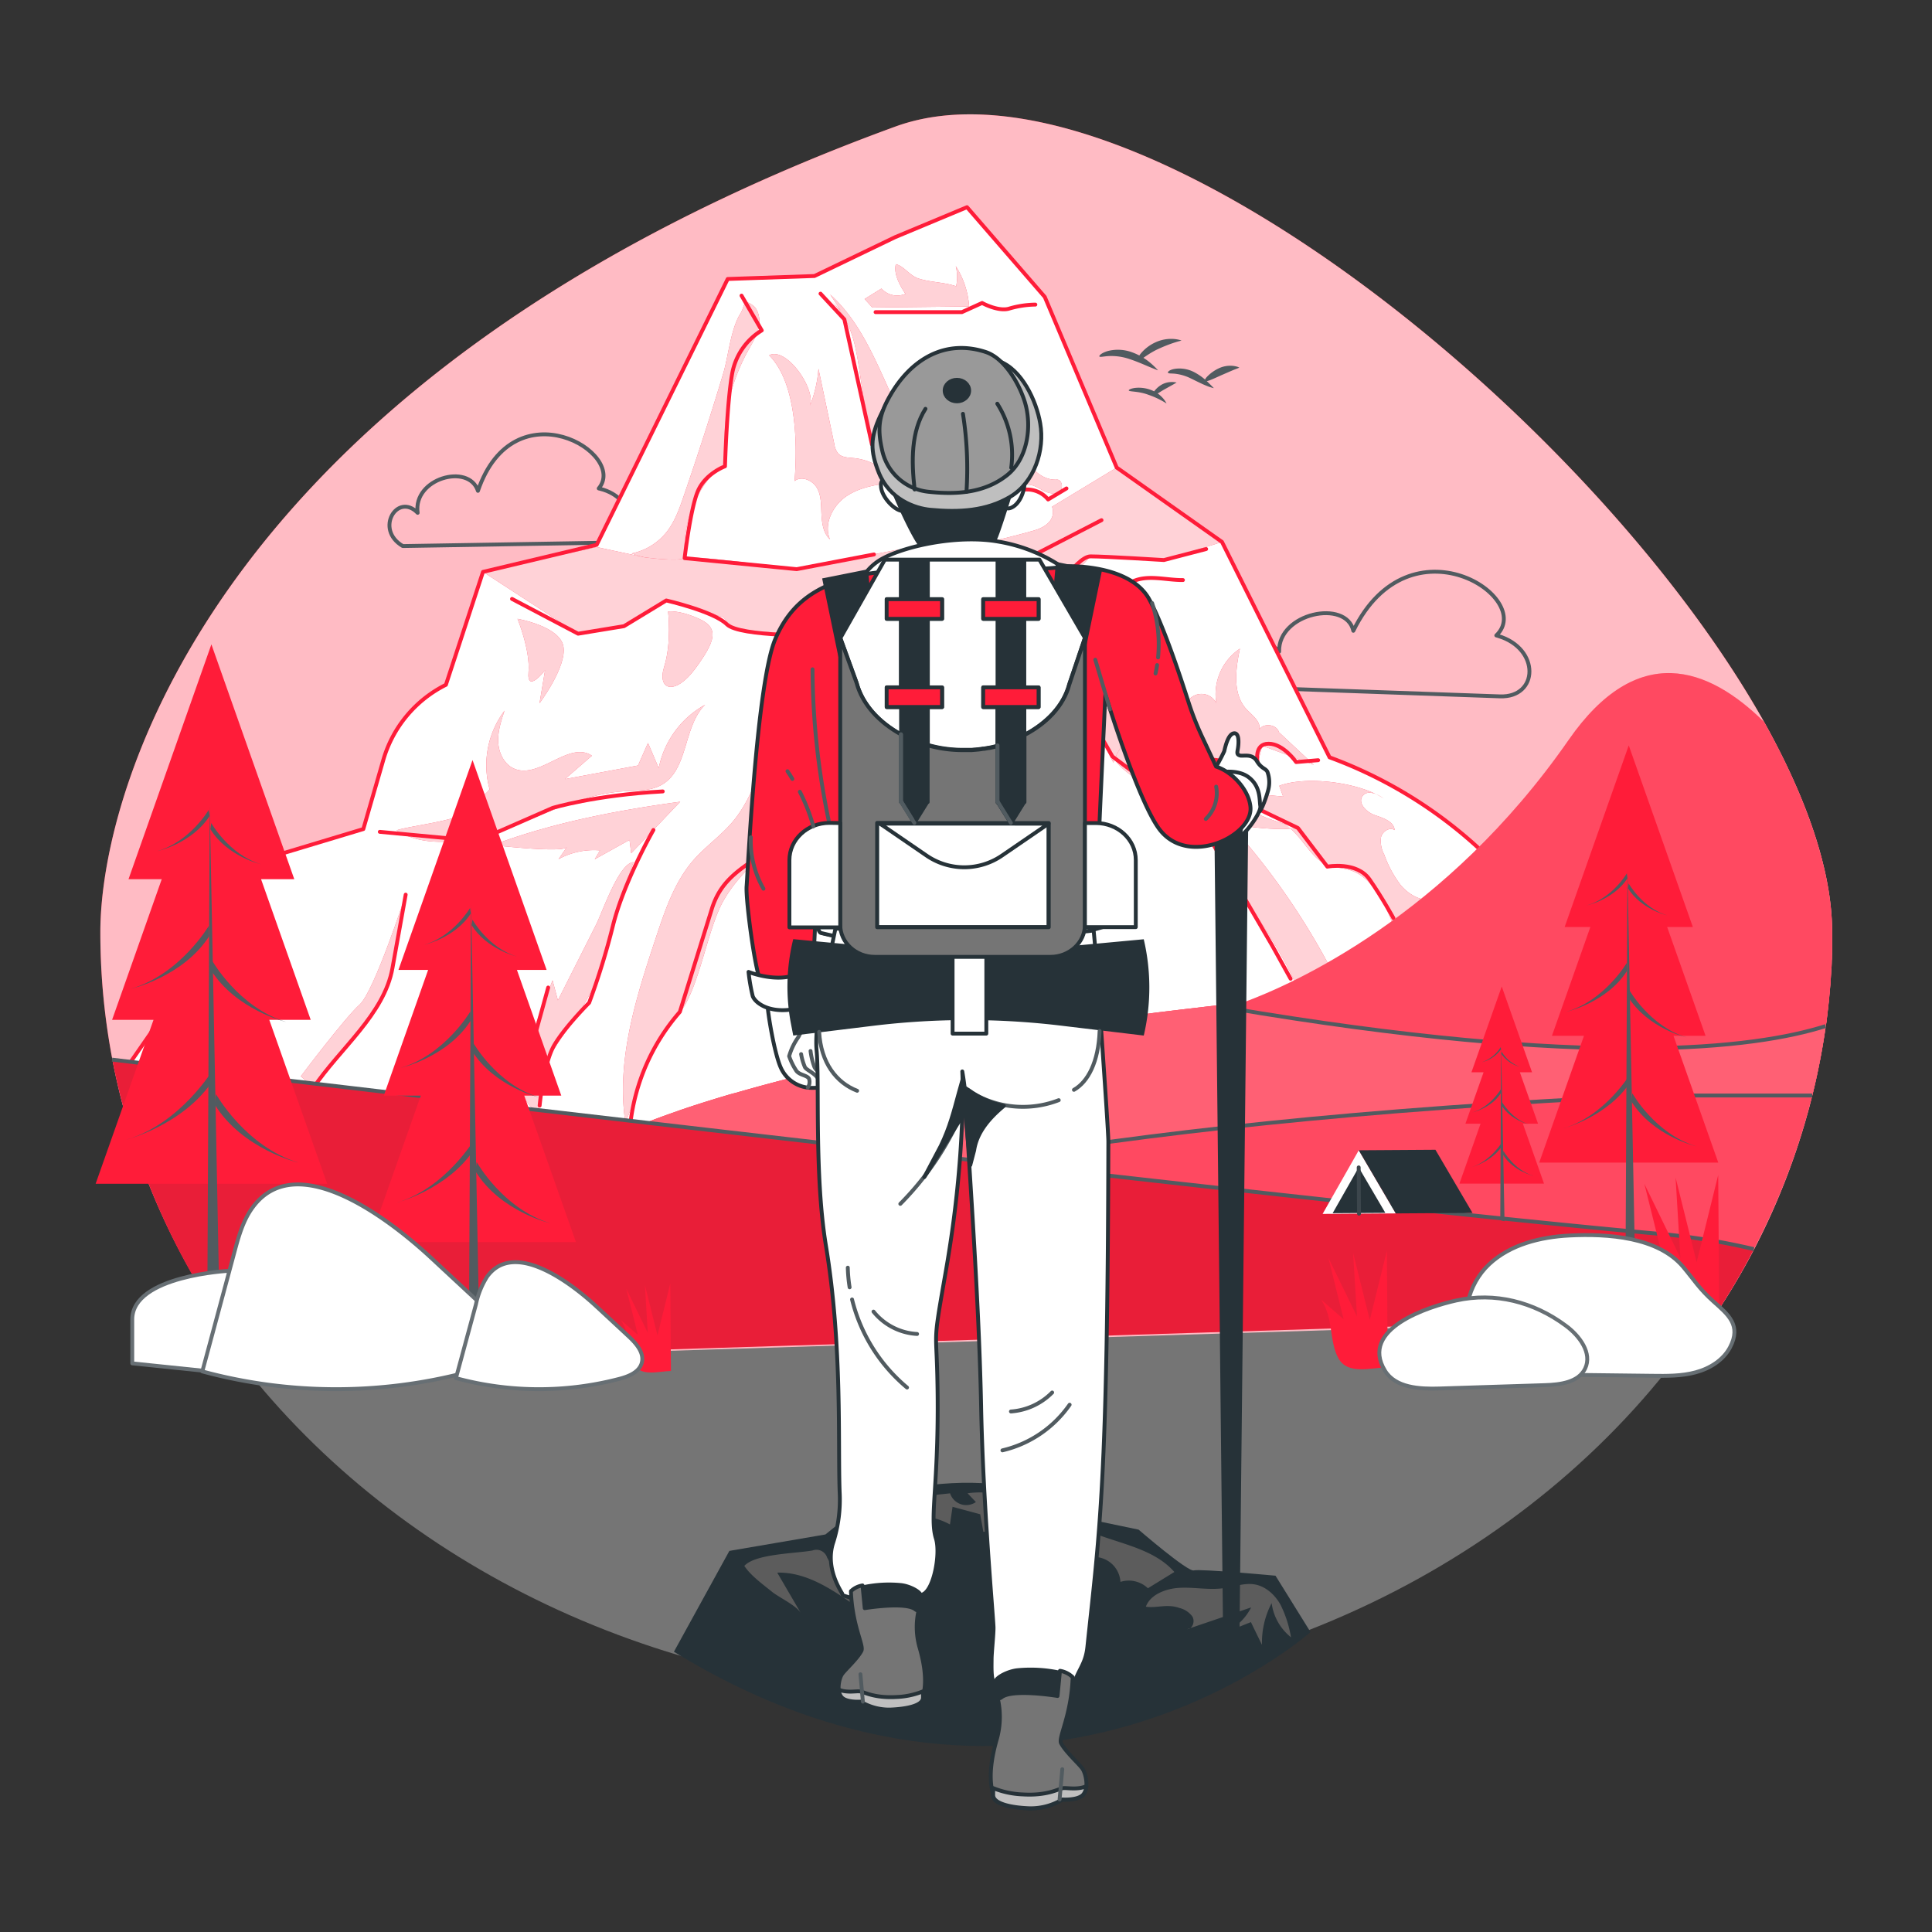 <svg xmlns="http://www.w3.org/2000/svg" xmlns:xlink="http://www.w3.org/1999/xlink" viewBox="0 0 500 500"><rect x="0" y="0" width="500" height="500" fill="#333333" stroke="none"/><defs><clipPath id="freepik--clip-path--inject-2"><path d="M31.28,278.49,70.8,221.56l23.23-7,5.17-17.88a31.56,31.56,0,0,1,16.2-19.45h0L125,148l29.42-7,33.91-68.8,22.45-.77,20.9-10.06,18.58-7.75,20.13,23.23L289,121l27.25,19.25L344.09,196h0a116.2,116.2,0,0,1,58.07,46.81L428,283.51,169.9,297.43Z" style="fill:#fff;stroke:#FF1C39;stroke-linecap:round;stroke-linejoin:round"></path></clipPath></defs><g id="freepik--background-simple--inject-2"><path d="M474.16,241.29c0,1,0,1.93,0,2.88,0,.41,0,.83,0,1.24,0,.67,0,1.35-.05,2,0,.4,0,.81-.05,1.21,0,1-.08,2-.15,3s-.13,2.11-.21,3.15c-.05.63-.1,1.26-.17,1.89s-.1,1.28-.17,1.91c-.1,1-.21,2.07-.34,3.09-.07.71-.16,1.44-.26,2.16,0,.38-.09.75-.15,1.13a4,4,0,0,1-.09.59,180.07,180.07,0,0,1-28.91,75.19c-127.82,104-254,110.56-378.48,11.85-24.71-31.67-39.16-70-39.16-111.3,0-38.53,31.58-145,205.77-208.53,60-21.85,179.79,73.94,224.82,154.11C467.6,206.63,474.16,225.43,474.16,241.29Z" style="fill:#FF1C39"></path><g style="opacity:0.7"><path d="M474.16,241.29c0,1,0,1.93,0,2.88,0,.41,0,.83,0,1.24,0,.67,0,1.35-.05,2,0,.4,0,.81-.05,1.21,0,1-.08,2-.15,3s-.13,2.11-.21,3.15c-.05.63-.1,1.26-.17,1.89s-.1,1.28-.17,1.91c-.1,1-.21,2.07-.34,3.09-.07.71-.16,1.44-.26,2.16,0,.38-.09.75-.15,1.13a4,4,0,0,1-.09.59,180.07,180.07,0,0,1-28.91,75.19c-127.82,104-254,110.56-378.48,11.85-24.71-31.67-39.16-70-39.16-111.3,0-38.53,31.58-145,205.77-208.53,60-21.85,179.79,73.94,224.82,154.11C467.6,206.63,474.16,225.43,474.16,241.29Z" style="fill:#fff"></path></g></g><g id="freepik--Clouds--inject-2"><path d="M325.34,178l62.85,2.22c10,.36,10.52-12.39-.53-15.65l-.42-.12c10.23-9.67-22.35-31.06-37-1.2-1.82-8.24-19.48-4.63-19.2,5.39C325.54,162.29,317.19,172.68,325.34,178Z" style="fill:none;stroke:#515b60;stroke-linecap:round;stroke-linejoin:round"></path><path d="M104.24,141.32l53.08-.89c8.46-.14,7.61-11.54-2-13.93l-.37-.09c7.63-9.09-21.91-26.67-31.26.62-2.35-7.27-16.85-3.24-15.6,5.69C102.84,127.34,96.86,137,104.24,141.32Z" style="fill:none;stroke:#515b60;stroke-linecap:round;stroke-linejoin:round"></path><path d="M314.15,100.46a12.53,12.53,0,0,1-1.88-.61c-1.13-.44-2.59-1.19-4.1-1.92a12.25,12.25,0,0,0-4-1.2c-1.07-.12-1.8,0-1.9-.28s.53-.8,1.83-1a8.25,8.25,0,0,1,4.89.83,14.77,14.77,0,0,1,3.8,2.82C313.63,99.9,314.15,100.46,314.15,100.46Z" style="fill:#515b60"></path><path d="M320.75,95.15l-1.36.53c-.81.33-1.83.79-3,1.29-2.27,1-4.21,2-4.53,1.59-.15-.21.15-.72.81-1.35a10.23,10.23,0,0,1,3-2,6.94,6.94,0,0,1,3.6-.5,6,6,0,0,1,1.09.25Z" style="fill:#515b60"></path><path d="M301.9,104.42l-.37-.23c-.23-.15-.58-.34-1-.57a21.76,21.76,0,0,0-3.33-1.45c-2.64-1-5-.74-5.08-1.14,0-.18.54-.48,1.56-.63a8.91,8.91,0,0,1,4,.45,7.88,7.88,0,0,1,3.31,2.22,6.91,6.91,0,0,1,.72,1C301.83,104.28,301.9,104.42,301.9,104.42Z" style="fill:#515b60"></path><path d="M304.5,99s-.38.23-.95.55l-2.11,1.18c-1.6.88-2.83,1.9-3.13,1.63-.14-.13,0-.56.41-1.11a6.43,6.43,0,0,1,2-1.75,5.35,5.35,0,0,1,2.62-.63A4.72,4.72,0,0,1,304.5,99Z" style="fill:#515b60"></path><path d="M299.71,95.84s-.89-.31-2.26-.89-3.22-1.4-5.23-2.06a14.61,14.61,0,0,0-5.31-.74c-1.38.08-2.26.35-2.39.1s.61-.94,2.16-1.4a10.58,10.58,0,0,1,6.12.26,15.58,15.58,0,0,1,5.14,3A22.06,22.06,0,0,1,299.71,95.84Z" style="fill:#515b60"></path><path d="M305.79,88.12l-.51.15c-.33.08-.79.22-1.34.39a38.89,38.89,0,0,0-4.07,1.6c-3.07,1.38-5.05,3.42-5.48,3.09-.19-.15.06-.9.85-1.87a10.8,10.8,0,0,1,3.85-2.91,9.68,9.68,0,0,1,4.75-.84,9.23,9.23,0,0,1,1.44.24Z" style="fill:#515b60"></path></g><g id="freepik--Mountain--inject-2"><path d="M31.28,278.49,70.8,221.56l23.23-7,5.17-17.88a31.56,31.56,0,0,1,16.2-19.45h0L125,148l29.42-7,33.91-68.8,22.45-.77,20.9-10.06,18.58-7.75,20.13,23.23L289,121l27.25,19.25L344.09,196h0a116.2,116.2,0,0,1,58.07,46.81L428,283.51,169.9,297.43Z" style="fill:#fff"></path><g style="clip-path:url(#freepik--clip-path--inject-2)"><path d="M176.88,128.56c-1.09,3.19-2.25,6.42-4.32,9.07a15.57,15.57,0,0,1-9.07,5.6,28.45,28.45,0,0,0,13.8,1.66,29.14,29.14,0,0,1,10.47-25.35,48.75,48.75,0,0,1,5.75-28.63c1.24-2.26,2.71-4.52,3-7.08.15-1.48-.27-3.72-1.54-4.69-2.78-2.13-2.08,0-3.35,2-2.52,4-3.1,11-4.46,15.56Q182.34,112.72,176.88,128.56Z" style="fill:#FF1C39"></path><path d="M176.88,128.56c-1.09,3.19-2.25,6.42-4.32,9.07a15.57,15.57,0,0,1-9.07,5.6,28.45,28.45,0,0,0,13.8,1.66,29.14,29.14,0,0,1,10.47-25.35,48.75,48.75,0,0,1,5.75-28.63c1.24-2.26,2.71-4.52,3-7.08.15-1.48-.27-3.72-1.54-4.69-2.78-2.13-2.08,0-3.35,2-2.52,4-3.1,11-4.46,15.56Q182.34,112.72,176.88,128.56Z" style="fill:#fff;opacity:0.8"></path><path d="M119.58,210.45a3.09,3.09,0,0,0-.69-3.26,7.92,7.92,0,0,0,7.82-2.92,23.44,23.44,0,0,1,3.86-20.35c-.88,2.66-1.78,5.4-1.63,8.2s1.57,5.72,4.15,6.82c6.54,2.78,14.21-7.35,20.1-3.36l-7,6.06,18.93-3.53,2.58-5.85c.93,2.17,1.85,4.35,2.78,6.53a24.13,24.13,0,0,1,12-16.4c-5.71,5.64-4.27,16.75-11.24,20.72-2.95,1.67-6.54,1.47-9.92,1.69-10.23.68-19.59,5.66-29.2,9.24-8.76,3.25-21,6.24-29.5.86C105,213.93,118.87,212.3,119.58,210.45Z" style="fill:#FF1C39"></path><path d="M119.58,210.45a3.09,3.09,0,0,0-.69-3.26,7.92,7.92,0,0,0,7.82-2.92,23.44,23.44,0,0,1,3.86-20.35c-.88,2.66-1.78,5.4-1.63,8.2s1.57,5.72,4.15,6.82c6.54,2.78,14.21-7.35,20.1-3.36l-7,6.06,18.93-3.53,2.58-5.85c.93,2.17,1.85,4.35,2.78,6.53a24.13,24.13,0,0,1,12-16.4c-5.71,5.64-4.27,16.75-11.24,20.72-2.95,1.67-6.54,1.47-9.92,1.69-10.23.68-19.59,5.66-29.2,9.24-8.76,3.25-21,6.24-29.5.86C105,213.93,118.87,212.3,119.58,210.45Z" style="fill:#fff;opacity:0.8"></path><path d="M81.1,281.53c6.83-10.18,18.3-18.93,20.47-31l3.42-19S96.86,256.62,93.06,260s-15.21,18.54-15.21,18.54Z" style="fill:#FF1C39"></path><path d="M277.93,178.35l-.12-.89c-.16-.3-.31-.6-.47-.89C277.54,177.16,277.74,177.75,277.93,178.35Z" style="fill:#e4f8e9"></path><path d="M144.38,258.89,143,253.71q-3.15,8.18-6.31,16.34c-1.19,3.09-2.4,6.27-2.42,9.58a10.18,10.18,0,0,0,5.33,8.36,24.25,24.25,0,0,1,3.43-15.89c2.92-4.8,6.58-9.13,9.2-14.09,5.66-10.69,7.54-23.58,11.72-34.87-3.69.11-8,12.76-9.65,16.09Z" style="fill:#FF1C39"></path><path d="M166.78,144.23l-12.37-2.65L125,148,149.61,164l11.88-1.9,10.94-6.65,14.73,4.27,3.33,3.33,22.81,1.43,29-6.66,28.51-1.42L282.21,144l19,.95,15-4.67L289,121l-16.74,10.14s1.9,4.28-4.75,6.18-13.31,3.32-13.31,3.32H241.34l-10.46,1.9-24.71,4.76s-27.09-3.81-29-2.85S166.78,144.23,166.78,144.23Z" style="fill:#FF1C39"></path><path d="M166.78,144.23l-12.37-2.65L125,148,149.61,164l11.88-1.9,10.94-6.65,14.73,4.27,3.33,3.33,22.81,1.43,29-6.66,28.51-1.42L282.21,144l19,.95,15-4.67L289,121l-16.74,10.14s1.9,4.28-4.75,6.18-13.31,3.32-13.31,3.32H241.34l-10.46,1.9-24.71,4.76s-27.09-3.81-29-2.85S166.78,144.23,166.78,144.23Z" style="fill:#fff;opacity:0.8"></path><path d="M201.89,200.54c1.22-5.18,1.93-12.15,3.15-17.33-7.15,8.47-8.22,20.83-15.32,29.34-3.07,3.69-7.11,6.46-10.27,10.07-4.84,5.57-7.28,12.77-9.61,19.77-5.18,15.58-10.43,31.88-8,48.12,4.87-11.5,4.92-16.78,13.95-28.18,5.27-6.65,7.26-22,11.49-29.31,4.69-8.12,9.17-9.12,10-15.16a64.52,64.52,0,0,1,3.81-15.2Z" style="fill:#FF1C39"></path><path d="M272.93,169.33c4.32,9.65,9.75,17.91,15,26.46,4.7,7.7,18.31,10.05,22.72,17.92,11,19.63,17.82,26.23,24.56,40.62l10-2.08A183.56,183.56,0,0,0,318.05,213c5.57,1.44,17,2.09,17.09,1-10.31-2.73-13.92-5.44-23-11.05-12.87-8-30.36-20.14-38.92-32.62" style="fill:#FF1C39"></path><path d="M331.07,203.36c.34.93.68,1.86,1,2.79l-14.38-1.39c6.71,3.07,13.64,6.31,18.45,11.91,2.3,2.68,4.25,6,7.55,7.27,1.72.65,3.61.66,5.38,1.16,5.73,1.62,8.75,7.74,11.08,13.23l10.07-5.42c-3,.14-5.82-1.59-7.75-3.88a29.51,29.51,0,0,1-4.24-7.88,7.29,7.29,0,0,1-.82-4.49c.38-1.51,2.24-2.7,3.52-1.83-.2-2.28-3-3.14-5.16-3.89s-4.52-3.17-3.09-5c1.27-1.59,3.8-.48,5.44.72C351.8,202.47,338.09,200.71,331.07,203.36Z" style="fill:#FF1C39"></path><path d="M81.1,281.53c6.83-10.18,18.3-18.93,20.47-31l3.42-19S96.86,256.62,93.06,260s-15.21,18.54-15.21,18.54Z" style="fill:#fff;opacity:0.8"></path><path d="M144.38,258.89,143,253.71q-3.15,8.18-6.31,16.34c-1.19,3.09-2.4,6.27-2.42,9.58a10.18,10.18,0,0,0,5.33,8.36,24.25,24.25,0,0,1,3.43-15.89c2.92-4.8,6.58-9.13,9.2-14.09,5.66-10.69,7.54-23.58,11.72-34.87-3.69.11-8,12.76-9.65,16.09Z" style="fill:#fff;opacity:0.8"></path><g style="opacity:0.8"><path d="M201.89,200.54c1.22-5.18,1.93-12.15,3.15-17.33-7.15,8.47-8.22,20.83-15.32,29.34-3.07,3.69-7.11,6.46-10.27,10.07-4.84,5.57-7.28,12.77-9.61,19.77-5.18,15.58-10.43,31.88-8,48.12,4.87-11.5,4.92-16.78,13.95-28.18,5.27-6.65,7.26-22,11.49-29.31,4.69-8.12,9.17-9.12,10-15.16a64.52,64.52,0,0,1,3.81-15.2Z" style="fill:#fff"></path></g><path d="M272.93,169.33c4.32,9.65,9.75,17.91,15,26.46,4.7,7.7,18.31,10.05,22.72,17.92,11,19.63,17.82,26.23,24.56,40.62l10-2.08A183.56,183.56,0,0,0,318.05,213c5.57,1.44,17,2.09,17.09,1-10.31-2.73-13.92-5.44-23-11.05-12.87-8-30.36-20.14-38.92-32.62" style="fill:#fff;opacity:0.8"></path><path d="M331.07,203.36c.34.93.68,1.86,1,2.79l-14.38-1.39c6.71,3.07,13.64,6.31,18.45,11.91,2.3,2.68,4.25,6,7.55,7.27,1.72.65,3.61.66,5.38,1.16,5.73,1.62,8.75,7.74,11.08,13.23l10.07-5.42c-3,.14-5.82-1.59-7.75-3.88a29.51,29.51,0,0,1-4.24-7.88,7.29,7.29,0,0,1-.82-4.49c.38-1.51,2.24-2.7,3.52-1.83-.2-2.28-3-3.14-5.16-3.89s-4.52-3.17-3.09-5c1.27-1.59,3.8-.48,5.44.72C351.8,202.47,338.09,200.71,331.07,203.36Z" style="fill:#fff;opacity:0.8"></path><path d="M146.71,219.22l-2.16,3.13a19,19,0,0,1,10.73-2.27c-.45.76-.91,1.52-1.36,2.29l9-5c.15,1.15.29,2.3.43,3.45l12.69-13.33c-16.24,2.22-33.14,5.42-48.51,11.24C129.75,218.94,145.67,220.73,146.71,219.22Z" style="fill:#FF1C39"></path><path d="M146.71,219.22l-2.16,3.13a19,19,0,0,1,10.73-2.27c-.45.76-.91,1.52-1.36,2.29l9-5c.15,1.15.29,2.3.43,3.45l12.69-13.33c-16.24,2.22-33.14,5.42-48.51,11.24C129.75,218.94,145.67,220.73,146.71,219.22Z" style="fill:#fff;opacity:0.8"></path><path d="M205.63,124.5c1.81-1.46,4.71-.19,5.84,1.85s1,4.49,1.13,6.81.47,4.87,2.2,6.42c-1.72-4,.76-8.87,4.43-11.27s8.21-3,12.57-3.47a15.22,15.22,0,0,0-10.88-6.29c-1.42-.13-3-.14-4-1.18a5,5,0,0,1-1-2.44q-2.05-9.75-4.1-19.5a32.81,32.81,0,0,1-2.24,9.67c1.72-4.3-6.06-15.5-10.53-13.15C206.18,99.12,206.41,115,205.63,124.5Z" style="fill:#FF1C39"></path><path d="M205.63,124.5c1.81-1.46,4.71-.19,5.84,1.85s1,4.49,1.13,6.81.47,4.87,2.2,6.42c-1.72-4,.76-8.87,4.43-11.27s8.21-3,12.57-3.47a15.22,15.22,0,0,0-10.88-6.29c-1.42-.13-3-.14-4-1.18a5,5,0,0,1-1-2.44q-2.05-9.75-4.1-19.5a32.81,32.81,0,0,1-2.24,9.67c1.72-4.3-6.06-15.5-10.53-13.15C206.18,99.12,206.41,115,205.63,124.5Z" style="fill:#fff;opacity:0.8"></path><path d="M214.85,76.22c6.76,6,10.68,14.58,14.42,22.85l11.28,25A9.85,9.85,0,0,0,242,113.69c.26,6.2,6.47,11.46,12.62,10.71q-.25-6.95-.5-13.89l6,11.26a61.2,61.2,0,0,0-2.4-17.69c3.45,2.86,4.54,7.57,6.22,11.72s4.95,8.48,9.42,8.34c1.39-.24,2,2.1.87,3s-2.73.57-4-.05-2.46-1.5-3.87-1.64c-3.56-.34-5.52,3.85-7.94,6.49-4.14,4.52-11,4.88-17.15,4.93-.56-9.61-14.49-19.38-15.15-21.85-5.23-19.49-2.46-28.25-10.92-37.15l2.36,2.46" style="fill:#FF1C39"></path><path d="M214.85,76.22c6.76,6,10.68,14.58,14.42,22.85l11.28,25A9.85,9.85,0,0,0,242,113.69c.26,6.2,6.47,11.46,12.62,10.71q-.25-6.95-.5-13.89l6,11.26a61.2,61.2,0,0,0-2.4-17.69c3.45,2.86,4.54,7.57,6.22,11.72s4.95,8.48,9.42,8.34c1.39-.24,2,2.1.87,3s-2.73.57-4-.05-2.46-1.5-3.87-1.64c-3.56-.34-5.52,3.85-7.94,6.49-4.14,4.52-11,4.88-17.15,4.93-.56-9.61-14.49-19.38-15.15-21.85-5.23-19.49-2.46-28.25-10.92-37.15l2.36,2.46" style="fill:#fff;opacity:0.8"></path><path d="M237.73,72.09c3.14,1,6.6.92,9.72,2a11.55,11.55,0,0,0-.1-5.23,22.25,22.25,0,0,1,3.46,10.45l-25.05.28-2-2.21,4.36-2.71a5.44,5.44,0,0,0,6.21,1.37c-1.48-2.16-3.12-5.23-2.49-7.67C234,68.89,235.31,71.28,237.73,72.09Z" style="fill:#FF1C39"></path><path d="M237.73,72.09c3.14,1,6.6.92,9.72,2a11.55,11.55,0,0,0-.1-5.23,22.25,22.25,0,0,1,3.46,10.45l-25.05.28-2-2.21,4.36-2.71a5.44,5.44,0,0,0,6.21,1.37c-1.48-2.16-3.12-5.23-2.49-7.67C234,68.89,235.31,71.28,237.73,72.09Z" style="fill:#fff;opacity:0.8"></path><path d="M172.9,158.25s.95,8.08-1,14.26,2.85,7.6,8.08.47,6.18-10.46.95-12.83S172.9,158.25,172.9,158.25Z" style="fill:#FF1C39"></path><path d="M172.9,158.25s.95,8.08-1,14.26,2.85,7.6,8.08.47,6.18-10.46.95-12.83S172.9,158.25,172.9,158.25Z" style="fill:#fff;opacity:0.8"></path><path d="M133.93,160.15s3.33,8.08,2.85,13.78,4.28-.47,4.28-.47L139.63,182s7.13-9.5,6.18-14.73S133.93,160.15,133.93,160.15Z" style="fill:#FF1C39"></path><path d="M133.93,160.15s3.33,8.08,2.85,13.78,4.28-.47,4.28-.47L139.63,182s7.13-9.5,6.18-14.73S133.93,160.15,133.93,160.15Z" style="fill:#fff;opacity:0.8"></path><path d="M331,189.51c-.64-2.2-4.31-2.5-5.3-.44,1-1.93-1.37-3.75-2.9-5.29-3.92-4-3.05-10.45-1.91-15.91A14.21,14.21,0,0,0,314.78,182a4.27,4.27,0,0,0-7.86,3.31,25.4,25.4,0,0,1-8,.45,8.55,8.55,0,0,1-6.44-4.22c-.58-1.17-1.2-2.8-2.5-2.67-.89.09-1.41,1-2.11,1.54-2.25,1.73-5.44-.76-6.47-3.4s-1.33-5.84-3.57-7.57c-.14,1.85-.28,3.7-.41,5.55l.35,2.44q5.18,10,10.37,19.94c.84-2.3,2-4.9,4.34-5.6,2.05-.61,4.17.5,6.08,1.45a49.46,49.46,0,0,0,26.78,4.85q.67-2.53,1.33-5.07L340,197.92Z" style="fill:#FF1C39"></path><path d="M331,189.51c-.64-2.2-4.31-2.5-5.3-.44,1-1.93-1.37-3.75-2.9-5.29-3.92-4-3.05-10.45-1.91-15.91A14.21,14.21,0,0,0,314.78,182a4.27,4.27,0,0,0-7.86,3.31,25.4,25.4,0,0,1-8,.45,8.55,8.55,0,0,1-6.44-4.22c-.58-1.17-1.2-2.8-2.5-2.67-.89.09-1.41,1-2.11,1.54-2.25,1.73-5.44-.76-6.47-3.4s-1.33-5.84-3.57-7.57c-.14,1.85-.28,3.7-.41,5.55l.35,2.44q5.18,10,10.37,19.94c.84-2.3,2-4.9,4.34-5.6,2.05-.61,4.17.5,6.08,1.45a49.46,49.46,0,0,0,26.78,4.85q.67-2.53,1.33-5.07L340,197.92Z" style="fill:#fff;opacity:0.8"></path></g><path d="M31.28,278.49,70.8,221.56l23.23-7,5.17-17.88a31.56,31.56,0,0,1,16.2-19.45h0L125,148l29.42-7,33.91-68.8,22.45-.77,20.9-10.06,18.58-7.75,20.13,23.23L289,121l27.25,19.25L344.09,196h0a116.2,116.2,0,0,1,58.07,46.81L428,283.51,169.9,297.43Z" style="fill:none;stroke:#FF1C39;stroke-linecap:round;stroke-linejoin:round"></path><path d="M141.87,255.57q-4.19,15.12-8.36,30.24" style="fill:none;stroke:#FF1C39;stroke-linecap:round;stroke-linejoin:round"></path><path d="M267.42,143.73l17.65-9.11" style="fill:none;stroke:#FF1C39;stroke-linecap:round;stroke-linejoin:round"></path><path d="M280.84,158.7a45.78,45.78,0,0,1,12.39-8.26c3.92-1.77,8.61-.28,12.91-.32" style="fill:none;stroke:#FF1C39;stroke-linecap:round;stroke-linejoin:round"></path><path d="M81.1,281.53c6.83-10.18,18.3-18.93,20.47-31l3.42-19" style="fill:none;stroke:#FF1C39;stroke-linecap:round;stroke-linejoin:round"></path><path d="M191.91,76.51l5.23,9a16.52,16.52,0,0,0-7.61,10.94c-1.42,7.6-1.9,24.23-1.9,24.23s-5.22,1.9-7.12,6.66-3.33,17.11-3.33,17.11l29,2.85,20-3.81" style="fill:none;stroke:#FF1C39;stroke-linecap:round;stroke-linejoin:round"></path><path d="M212.35,76l6.17,6.65L225.65,115l9,6.18,5.71,15.68,18.06-2.37s.95-6.66,5.7-7.61a7.08,7.08,0,0,1,7.13,2.38l4.75-2.85" style="fill:none;stroke:#FF1C39;stroke-linecap:round;stroke-linejoin:round"></path><path d="M226.6,80.78h22.34l5.23-2.37s4.28,2.37,7.13,1.42a25.07,25.07,0,0,1,6.65-1" style="fill:#fff;stroke:#FF1C39;stroke-linecap:round;stroke-linejoin:round"></path><path d="M312.15,142.09l-10.93,2.85s-15.21-.95-19-.95-11.41,12.36-11.41,12.36l-28.51,1.42-29,6.66s-21.86.47-25.19-2.86-15.68-6.17-15.68-6.17l-10.94,6.65L149.61,164l-17.1-9" style="fill:none;stroke:#FF1C39;stroke-linecap:round;stroke-linejoin:round"></path><path d="M98.29,215.28l25.19,2.37L143,209.1s10.93-3.33,28.52-4.28" style="fill:none;stroke:#FF1C39;stroke-linecap:round;stroke-linejoin:round"></path><path d="M299.32,193.89s18.53,4.28,26.14,3.33c0,0-1-4.75,2.85-4.75s7.13,4.75,7.13,4.75l5.7-.48" style="fill:none;stroke:#FF1C39;stroke-linecap:round;stroke-linejoin:round"></path><polyline points="272.7 169.18 287.91 195.79 310.72 212.9 329.26 244.74 334.01 253.3" style="fill:none;stroke:#FF1C39;stroke-linecap:round;stroke-linejoin:round"></polyline><path d="M360.62,237.61s-2.85-5.22-6.17-10-10.94-3.32-10.94-3.32l-7.6-10L311.2,202.45" style="fill:none;stroke:#FF1C39;stroke-linecap:round;stroke-linejoin:round"></path><path d="M169.1,214.8s-7.61,13.31-10.46,24.71a185.81,185.81,0,0,1-6.17,20s-6.18,6.17-9,10.93-3.81,15.68-3.81,15.68" style="fill:none;stroke:#FF1C39;stroke-linecap:round;stroke-linejoin:round"></path><path d="M163.14,290.79a53.31,53.31,0,0,1,12.8-28.91l8.28-26.65c2.17-7,6.73-10,12.87-14v-3l5.23-19.49" style="fill:none;stroke:#FF1C39;stroke-linecap:round;stroke-linejoin:round"></path></g><g id="freepik--Landscape--inject-2"><path d="M473.85,251.63q-.41,7-1.37,13.92a173.12,173.12,0,0,1-3.48,18,179.24,179.24,0,0,1-15.1,39.72,184.13,184.13,0,0,1-10.19,17.28c-75.1,2.28-229.91,4.11-278.51-17.26h0c-.49-.21-1-.43-1.42-.65s-.92-.44-1.36-.66c-.62-.31-1.22-.63-1.79-1h0c-.57-.32-1.12-.65-1.66-1l-.09-.06-1.44-.95a29.39,29.39,0,0,1-2.64-2.11l-.56-.54c-.19-.18-.35-.35-.52-.54v0a12.26,12.26,0,0,1-1-1.13q-.22-.29-.42-.57c-.27-.39-.51-.78-.73-1.17-.12-.21-.22-.43-.33-.63s-.05-.12-.08-.19c-.1-.24-.2-.47-.29-.71s-.17-.51-.25-.77-.13-.52-.18-.78-.11-.63-.14-.95a10.89,10.89,0,0,1,.59-4.68c.08-.27.18-.52.28-.78a15.73,15.73,0,0,1,1.16-2.38c.31-.54.66-1.08,1-1.62.19-.27.39-.56.61-.84a31.34,31.34,0,0,1,2.15-2.55h0c.28-.3.55-.58.84-.87h0l.52-.28.36-.2c1.15-.6,3.46-1.72,7.14-3.23l.67-.27,1.65-.67h0q3.22-1.28,7.6-2.8l1-.36c2.43-.84,5.14-1.72,8.11-2.64l1.3-.4c.54-.16,1.09-.34,1.66-.5,1.14-.35,2.31-.7,3.53-1,4.43-1.28,9.35-2.62,14.81-4l3.64-.9,3.78-.9q6.75-1.61,14.48-3.22c1.47-.3,3-.62,4.5-.92l2.31-.47,3.34-.65,3.85-.74,7.57-1.39,6.87-1.19c1.86-.31,3.75-.63,5.69-.94l3.84-.61,3.34-.53,5.35-.81,3-.45c3-.44,6.13-.88,9.32-1.31l6.27-.85,3.46-.44,3.33-.43q6.84-.84,14.09-1.68,3.44-.39,7-.77c.47,0,.93-.1,1.4-.15h0l2.27-.24c2.47-.26,5-.52,7.52-.77.58-.06,1.17-.11,1.75-.18,2-.19,3.95-.39,6-.57,2.57-.25,5.19-.49,7.83-.72l4.43-.39,6.32-.53q9.09-.73,18.68-1.43l4.4-.31,4.46-.3,9.43-.6c2.94-.18,5.92-.36,8.93-.52,1.58-.09,3.15-.19,4.74-.26l5.47-.3,9-.44,5-.23Z" style="fill:#FF1C39"></path><path d="M473.85,251.63q-.41,7-1.37,13.92a173.12,173.12,0,0,1-3.48,18,179.24,179.24,0,0,1-15.1,39.72,184.13,184.13,0,0,1-10.19,17.28c-75.1,2.28-229.91,4.11-278.51-17.26h0c-.49-.21-1-.43-1.42-.65s-.92-.44-1.36-.66c-.62-.31-1.22-.63-1.79-1h0c-.57-.32-1.12-.65-1.66-1l-.09-.06-1.44-.95a29.39,29.39,0,0,1-2.64-2.11l-.56-.54c-.19-.18-.35-.35-.52-.54v0a12.26,12.26,0,0,1-1-1.13q-.22-.29-.42-.57c-.27-.39-.51-.78-.73-1.17-.12-.21-.22-.43-.33-.63s-.05-.12-.08-.19c-.1-.24-.2-.47-.29-.71s-.17-.51-.25-.77-.13-.52-.18-.78-.11-.63-.14-.95a10.89,10.89,0,0,1,.59-4.68c.08-.27.18-.52.28-.78a15.73,15.73,0,0,1,1.16-2.38c.31-.54.66-1.08,1-1.62.19-.27.39-.56.61-.84a31.34,31.34,0,0,1,2.15-2.55h0c.28-.3.55-.58.84-.87h0l.52-.28.36-.2c1.15-.6,3.46-1.72,7.14-3.23l.67-.27,1.65-.67h0q3.22-1.28,7.6-2.8l1-.36c2.43-.84,5.14-1.72,8.11-2.64l1.3-.4c.54-.16,1.09-.34,1.66-.5,1.14-.35,2.31-.7,3.53-1,4.43-1.28,9.35-2.62,14.81-4l3.64-.9,3.78-.9q6.75-1.61,14.48-3.22c1.47-.3,3-.62,4.5-.92l2.31-.47,3.34-.65,3.85-.74,7.57-1.39,6.87-1.19c1.86-.31,3.75-.63,5.69-.94l3.84-.61,3.34-.53,5.35-.81,3-.45c3-.44,6.13-.88,9.32-1.31l6.27-.85,3.46-.44,3.33-.43q6.84-.84,14.09-1.68,3.44-.39,7-.77c.47,0,.93-.1,1.4-.15h0l2.27-.24c2.47-.26,5-.52,7.52-.77.58-.06,1.17-.11,1.75-.18,2-.19,3.95-.39,6-.57,2.57-.25,5.19-.49,7.83-.72l4.43-.39,6.32-.53q9.09-.73,18.68-1.43l4.4-.31,4.46-.3,9.43-.6c2.94-.18,5.92-.36,8.93-.52,1.58-.09,3.15-.19,4.74-.26l5.47-.3,9-.44,5-.23Z" style="fill:#fff;opacity:0.2"></path><path d="M473.85,251.63q-.41,7-1.37,13.92a173.12,173.12,0,0,1-3.48,18H428c-76.24,3.42-132.65,10-173.65,17h0c-49.81,8.53-76.88,17.73-89.11,22.74h0c-.49-.21-1-.43-1.42-.65s-.92-.44-1.36-.66c-.62-.31-1.22-.63-1.79-1h0c-.57-.32-1.12-.65-1.66-1l-.09-.06-1.44-.95a24.16,24.16,0,0,1-2.64-2.11l-.56-.54c-.19-.18-.35-.35-.52-.54v0a12.26,12.26,0,0,1-1-1.13q-.22-.29-.42-.57a10.32,10.32,0,0,1-.73-1.17c-.12-.21-.22-.43-.33-.63s-.05-.12-.08-.19c-.1-.24-.2-.47-.29-.71s-.17-.51-.25-.77-.13-.52-.18-.78-.11-.63-.14-.95a10.89,10.89,0,0,1,.59-4.68c.08-.27.18-.52.28-.78a15.73,15.73,0,0,1,1.16-2.38,16.32,16.32,0,0,1,1-1.62c.19-.27.39-.56.61-.84a31.34,31.34,0,0,1,2.15-2.55h0c.26-.28.54-.58.83-.87h0l.52-.28.36-.2c1.15-.6,3.46-1.72,7.14-3.23l.67-.27,1.65-.67h0q3.22-1.28,7.6-2.8l1-.36c2.43-.84,5.14-1.72,8.11-2.64l1.3-.4c.54-.16,1.09-.34,1.66-.5,1.14-.35,2.31-.7,3.53-1,4.43-1.28,9.35-2.62,14.81-4l3.64-.9,3.78-.9q6.75-1.61,14.48-3.22c1.47-.3,3-.62,4.5-.92l2.31-.47,3.34-.65,3.85-.74,7.57-1.39,6.87-1.19c1.86-.31,3.75-.63,5.69-.94l3.84-.61,3.34-.53,5.35-.81,3-.45c3-.44,6.13-.88,9.32-1.31l6.27-.85,3.46-.44,3.33-.43q6.84-.84,14.09-1.68l7-.77c.47,0,.93-.1,1.4-.15h0l2.27-.24,7.52-.77c.58-.06,1.17-.11,1.75-.18l6-.57,7.83-.72,4.43-.39,6.32-.53q9.09-.73,18.68-1.43l4.4-.31,4.46-.3,9.43-.6c2.94-.18,5.92-.36,8.93-.52,1.58-.09,3.15-.19,4.74-.26l5.47-.3,9-.44,5-.23Z" style="fill:#FF1C39"></path><path d="M473.85,251.63q-.41,7-1.37,13.92a173.12,173.12,0,0,1-3.48,18H428c-76.24,3.42-132.65,10-173.65,17h0c-49.81,8.53-76.88,17.73-89.11,22.74h0c-.49-.21-1-.43-1.42-.65s-.92-.44-1.36-.66c-.62-.31-1.22-.63-1.79-1h0c-.57-.32-1.12-.65-1.66-1l-.09-.06-1.44-.95a24.16,24.16,0,0,1-2.64-2.11l-.56-.54c-.19-.18-.35-.35-.52-.54v0a12.26,12.26,0,0,1-1-1.13q-.22-.29-.42-.57a10.32,10.32,0,0,1-.73-1.17c-.12-.21-.22-.43-.33-.63s-.05-.12-.08-.19c-.1-.24-.2-.47-.29-.71s-.17-.51-.25-.77-.13-.52-.18-.78-.11-.63-.14-.95a10.89,10.89,0,0,1,.59-4.68c.08-.27.18-.52.28-.78a15.73,15.73,0,0,1,1.16-2.38,16.32,16.32,0,0,1,1-1.62c.19-.27.39-.56.61-.84a31.34,31.34,0,0,1,2.15-2.55h0c.26-.28.54-.58.83-.87h0l.52-.28.36-.2c1.15-.6,3.46-1.72,7.14-3.23l.67-.27,1.65-.67h0q3.22-1.28,7.6-2.8l1-.36c2.43-.84,5.14-1.72,8.11-2.64l1.3-.4c.54-.16,1.09-.34,1.66-.5,1.14-.35,2.31-.7,3.53-1,4.43-1.28,9.35-2.62,14.81-4l3.64-.9,3.78-.9q6.75-1.61,14.48-3.22c1.47-.3,3-.62,4.5-.92l2.31-.47,3.34-.65,3.85-.74,7.57-1.39,6.87-1.19c1.86-.31,3.75-.63,5.69-.94l3.84-.61,3.34-.53,5.35-.81,3-.45c3-.44,6.13-.88,9.32-1.31l6.27-.85,3.46-.44,3.33-.43q6.84-.84,14.09-1.68l7-.77c.47,0,.93-.1,1.4-.15h0l2.27-.24,7.52-.77c.58-.06,1.17-.11,1.75-.18l6-.57,7.83-.72,4.43-.39,6.32-.53q9.09-.73,18.68-1.43l4.4-.31,4.46-.3,9.43-.6c2.94-.18,5.92-.36,8.93-.52,1.58-.09,3.15-.19,4.74-.26l5.47-.3,9-.44,5-.23Z" style="fill:#fff;opacity:0.3"></path><path d="M469,283.51H428c-76.24,3.42-132.65,10-173.65,17h0c-49.81,8.53-76.88,17.73-89.11,22.74" style="fill:none;stroke:#515b60;stroke-miterlimit:10"></path><path d="M443.6,340.67l-220.73,7-157.8,4.94a183.28,183.28,0,0,1-36-78.36c3.1.37,33.54,4,76.85,9.09L136.82,287l30.5,3.55h0c27.81,3.24,57.57,6.66,87,10,70,8,138.22,15.46,174.07,18.67a173.25,173.25,0,0,1,25.51,4.05,184.13,184.13,0,0,1-10.19,17.28Z" style="fill:#FF1C39"></path><path d="M443.6,340.67l-220.73,7-157.8,4.94a183.28,183.28,0,0,1-36-78.36c3.1.37,33.54,4,76.85,9.09L136.82,287l30.5,3.55h0c27.81,3.24,57.57,6.66,87,10,70,8,138.22,15.46,174.07,18.67a173.25,173.25,0,0,1,25.51,4.05,184.13,184.13,0,0,1-10.19,17.28Z" style="fill:#263238;opacity:0.1"></path><path d="M29,274.23c3.1.37,33.54,4,76.85,9.09L136.82,287l30.5,3.55h0c27.81,3.24,57.57,6.66,87,10,70,8,138.22,15.46,174.07,18.67a173.25,173.25,0,0,1,25.51,4.05" style="fill:none;stroke:#515b60;stroke-miterlimit:10"></path><polygon points="342.29 314.16 351.65 297.69 361.23 314.03 342.29 314.16" style="fill:#fff"></polygon><polygon points="344.89 313.97 351.63 302.12 358.52 313.88 344.89 313.97" style="fill:#263238"></polygon><line x1="351.63" y1="302.12" x2="351.71" y2="314.1" style="fill:none;stroke:#3c464c;stroke-linecap:round;stroke-linejoin:round"></line><polygon points="351.65 297.69 361.23 314.03 381.08 313.9 371.49 297.56 351.65 297.69" style="fill:#263238"></polygon><polygon points="360.6 301.87 364.39 308.34 372.24 308.29 368.45 301.82 360.6 301.87" style="fill:#263238"></polygon><path d="M474.16,241.29c0,1,0,1.93,0,2.88,0,.41,0,.83,0,1.24,0,.67,0,1.35-.05,2,0,.4,0,.81-.05,1.21,0,1-.08,2-.15,3s-.13,2.11-.21,3.15c-.05.63-.1,1.26-.17,1.89s-.1,1.28-.17,1.91c-.1,1-.21,2.07-.34,3.09-.07.71-.16,1.44-.26,2.16,0,.38-.09.75-.15,1.13,0,.19,0,.4-.07.59h0c-18.22,5.79-60.66,11.21-154.8-4.74,0,0,1.47-.41,4.11-1.39h0c12.7-4.68,52.38-22.23,84.11-67.91,17.77-25.58,36.08-19,50.61-4.64C467.6,206.63,474.16,225.43,474.16,241.29Z" style="fill:#FF1C39"></path><g style="opacity:0.2"><path d="M474.16,241.29c0,1,0,1.93,0,2.88,0,.41,0,.83,0,1.24,0,.67,0,1.35-.05,2,0,.4,0,.81-.05,1.21,0,1-.08,2-.15,3s-.13,2.11-.21,3.15c-.05.63-.1,1.26-.17,1.89s-.1,1.28-.17,1.91c-.1,1-.21,2.07-.34,3.09-.07.71-.16,1.44-.26,2.16,0,.38-.09.75-.15,1.13,0,.19,0,.4-.07.59h0c-18.22,5.79-60.66,11.21-154.8-4.74,0,0,1.47-.41,4.11-1.39h0c12.7-4.68,52.38-22.23,84.11-67.91,17.77-25.58,36.08-19,50.61-4.64C467.6,206.63,474.16,225.43,474.16,241.29Z" style="fill:#fff"></path></g><path d="M472.46,265.55c-18.22,5.79-60.66,11.21-154.8-4.74" style="fill:none;stroke:#515b60;stroke-miterlimit:10"></path></g><g id="freepik--Plants--inject-2"><polygon points="24.75 306.36 39.73 263.93 29.01 263.93 41.86 227.53 33.26 227.53 54.71 166.76 76.16 227.53 67.56 227.53 80.41 263.93 69.69 263.93 84.67 306.36 24.75 306.36" style="fill:#FF1C39"></polygon><polygon points="56.7 333.04 54.28 208.65 53.68 332.29 56.7 333.04" style="fill:#515b60"></polygon><path d="M54,209.62s-4.76,8.18-13.31,10.66c0,0,9-2,13.54-9.08Z" style="fill:#515b60"></path><path d="M55.34,276.49s-8.5,14.34-22.7,18.48c0,0,15.14-3.93,22.64-15.63Z" style="fill:#515b60"></path><path d="M54.08,239.55s-7.43,12.64-20.23,16.35c0,0,13.51-3.06,20.27-13.6Z" style="fill:#515b60"></path><path d="M54.82,248.48s6.86,12.23,19.22,16c0,0-13-3.07-19.56-13.59Z" style="fill:#515b60"></path><path d="M55.91,283.16s7.62,13.57,21.33,17.73c0,0-14.47-3.4-21.7-15.08Z" style="fill:#515b60"></path><path d="M54.68,213s4.59,8.17,12.85,10.67c0,0-8.72-2-13.08-9.08Z" style="fill:#515b60"></path><polygon points="377.7 306.32 383.17 290.81 379.25 290.81 383.95 277.5 380.81 277.5 388.65 255.3 396.49 277.5 393.34 277.5 398.04 290.81 394.12 290.81 399.59 306.32 377.7 306.32" style="fill:#FF1C39"></polygon><polygon points="389.37 316.07 388.49 270.61 388.27 315.8 389.37 316.07" style="fill:#515b60"></polygon><path d="M388.38,271a9.35,9.35,0,0,1-4.87,3.9,8.82,8.82,0,0,0,4.95-3.32Z" style="fill:#515b60"></path><path d="M388.87,295.4s-3.1,5.24-8.29,6.76c0,0,5.53-1.44,8.27-5.72Z" style="fill:#515b60"></path><path d="M388.42,281.9s-2.72,4.62-7.4,6c0,0,4.94-1.11,7.41-5Z" style="fill:#515b60"></path><path d="M388.69,285.16s2.5,4.48,7,5.84c0,0-4.77-1.12-7.15-5Z" style="fill:#515b60"></path><path d="M389.08,297.84s2.79,5,7.8,6.48c0,0-5.29-1.24-7.93-5.51Z" style="fill:#515b60"></path><path d="M388.63,272.18a9.18,9.18,0,0,0,4.7,3.9,8.47,8.47,0,0,1-4.78-3.32Z" style="fill:#515b60"></path><polygon points="95.52 321.47 108.9 283.55 99.32 283.55 110.8 251.01 103.12 251.01 122.29 196.7 141.46 251.01 133.78 251.01 145.26 283.55 135.68 283.55 149.06 321.47 95.52 321.47" style="fill:#FF1C39"></polygon><polygon points="124.07 345.32 121.91 234.14 121.37 344.65 124.07 345.32" style="fill:#515b60"></polygon><path d="M121.64,235s-4.26,7.31-11.9,9.53c0,0,8.07-1.83,12.11-8.12Z" style="fill:#515b60"></path><path d="M122.85,294.77s-7.59,12.82-20.29,16.52c0,0,13.53-3.52,20.24-14Z" style="fill:#515b60"></path><path d="M121.73,261.76s-6.64,11.29-18.08,14.61c0,0,12.07-2.73,18.11-12.15Z" style="fill:#515b60"></path><path d="M122.39,269.74s6.13,10.93,17.18,14.28c0,0-11.66-2.74-17.48-12.15Z" style="fill:#515b60"></path><path d="M123.36,300.73s6.81,12.14,19.07,15.85c0,0-12.94-3-19.4-13.48Z" style="fill:#515b60"></path><path d="M122.26,238s4.1,7.31,11.49,9.54c0,0-7.8-1.83-11.69-8.11Z" style="fill:#515b60"></path><polygon points="398.35 300.88 409.93 268.07 401.64 268.07 411.58 239.91 404.93 239.91 421.52 192.91 438.11 239.91 431.46 239.91 441.4 268.07 433.1 268.07 444.69 300.88 398.35 300.88" style="fill:#FF1C39"></polygon><polygon points="423.05 321.52 421.18 225.31 420.72 320.94 423.05 321.52" style="fill:#515b60"></polygon><path d="M421,226.06s-3.68,6.33-10.3,8.25c0,0,7-1.58,10.48-7Z" style="fill:#515b60"></path><path d="M422,277.78s-6.57,11.09-17.55,14.3c0,0,11.7-3.05,17.51-12.1Z" style="fill:#515b60"></path><path d="M421,249.21s-5.75,9.77-15.65,12.64c0,0,10.45-2.36,15.68-10.51Z" style="fill:#515b60"></path><path d="M421.6,256.12s5.31,9.46,14.87,12.36c0,0-10.09-2.37-15.13-10.52Z" style="fill:#515b60"></path><path d="M422.45,282.94s5.89,10.5,16.5,13.71c0,0-11.2-2.63-16.79-11.66Z" style="fill:#515b60"></path><path d="M421.49,228.63s3.55,6.33,9.94,8.26c0,0-6.74-1.58-10.11-7Z" style="fill:#515b60"></path></g><g id="freepik--Floor--inject-2"><path d="M441.23,341.2c-38.9,58.39-111,97.59-193.53,97.59-76.8,0-144.58-34-185-85.74Z" style="fill:#757575"></path><path d="M160.67,341.63l4.41,3.83-3-11.94q2.79,5.7,5.56,11.4-.37-6.19-.74-12.37,1.62,6.52,3.25,13.05,1.65-6.72,3.32-13.45.08,11.33.17,22.65c-3.39.12-7.77,1.52-9.58-1.71S163.17,345.25,160.67,341.63Z" style="fill:#FF1C39"></path><path d="M341.87,336.32l5.86,5.1q-2-7.95-3.94-15.89,3.69,7.58,7.39,15.16l-1-16.45,4.32,17.36q2.21-8.94,4.42-17.89.1,15.06.22,30.13c-4.5.16-10.32,2-12.74-2.28C343.91,347.11,345.19,341.13,341.87,336.32Z" style="fill:#FF1C39"></path><path d="M423.16,320q3.69,3.22,7.4,6.43l-5-20.05q4.67,9.57,9.32,19.14-.61-10.38-1.24-20.77,2.73,11,5.45,21.92l5.58-22.58q.13,19,.28,38c-5.69.2-13,2.54-16.08-2.88C425.73,333.59,427.35,326.05,423.16,320Z" style="fill:#FF1C39"></path><path d="M174.41,427.47l14.35-26.1,24.85-4.25L226.16,387s14-3.91,27.92-3.17,21.62,4,21.62,4l5.59,5.25,13.38,2.79s12.73,11,14.29,10.55,21.14,1.37,21.14,1.37l9.06,14.59S268.48,485.22,174.41,427.47Z" style="fill:#263238"></path><path d="M225.59,397a17.49,17.49,0,0,1,20.26-2.47c.22-1.52.45-3.05.67-4.57l7.15,1.93c.27,1.51.55,3,.82,4.54a39.81,39.81,0,0,1,22.62,4.89c-.08,1.89-.16,3.78-.25,5.67a6.86,6.86,0,0,1,13.11,2.4,7.18,7.18,0,0,1,7.11,1.65l6.84-4.21c-5-5.72-13.18-7.13-20.3-9.82-11-4.16-21.55-12.19-33.22-10.55l2.16,2.27a4.39,4.39,0,0,1-6.68-2.26l-19.62,2.1a23.55,23.55,0,0,1,0,2.79c-.43-.29-1-.63-1.35-.93C224.86,391.65,226.76,395.82,225.59,397Z" style="fill:#5c5c5c"></path><path d="M207.26,417.47,201.15,407c7.39-.21,14,4.21,20.06,8.45l-7.13-12.29a2.91,2.91,0,0,0-3.8-1.9c-4.3.79-14.82.84-17.65,4,1.73,2.58,4.75,4.72,7.17,6.7C201.68,413.46,206.09,415.48,207.26,417.47Z" style="fill:#5c5c5c"></path><path d="M305.18,416.13a5.83,5.83,0,0,1,3.42,2.25c.69,1.21.08,3.18-1.32,3.24L323.79,416a14.17,14.17,0,0,1-6.8,6.5l6.75-2.7c.95,2,1.9,3.93,2.86,5.89a22,22,0,0,1,2.5-10.81,13.56,13.56,0,0,0,5,8.84,29.53,29.53,0,0,0-2.72-8.45c-1.46-2.59-3.89-4.81-6.83-5.25-2.64-.39-5.26.66-7.91,1-3.87.55-7.81-.35-11.7-.07-3.18.23-7.23,1.66-8.39,4.86C299.31,416.25,302,415,305.18,416.13Z" style="fill:#5c5c5c"></path><path d="M59.37,328.88s-25.14,1.21-25.14,12.58v11.38l21.63,2.24Z" style="fill:#fff;stroke:#676f74;stroke-linecap:round;stroke-linejoin:round"></path><path d="M65.29,312.61c-2.44,3.39-3.57,7.52-4.65,11.55l-8.28,30.76a132.77,132.77,0,0,0,68.21.28c3.84-1,8.2-2.74,9.29-6.56,1.23-4.26-2.33-8.28-5.58-11.3l-13-12.08C101.83,316.53,76.88,296.5,65.29,312.61Z" style="fill:#fff;stroke:#676f74;stroke-linecap:round;stroke-linejoin:round"></path><path d="M126.05,330.42a21.55,21.55,0,0,0-2.88,7.16L118,356.66a82.2,82.2,0,0,0,42.3.18c2.39-.63,5.09-1.7,5.77-4.07.76-2.64-1.45-5.14-3.47-7l-8.08-7.5C148.72,332.85,133.25,320.43,126.05,330.42Z" style="fill:#fff;stroke:#676f74;stroke-linecap:round;stroke-linejoin:round"></path><path d="M406.15,319.75c-7.49.39-15.27,2.31-20.75,7.43s-7.85,14.05-3.83,20.38c2.31,3.63,6.32,5.92,10.49,7s8.52,1.16,12.82,1.22l22.68.27c3.78.05,7.61.09,11.26-.89s7.15-3.13,8.91-6.48c3-5.7-.5-8.48-4.23-11.81s-4.95-5.47-7.9-9C429.05,320.12,416.12,319.25,406.15,319.75Z" style="fill:#fff;stroke:#676f74;stroke-linecap:round;stroke-linejoin:round"></path><path d="M358.42,354.72c2.71,4.44,8.93,4.79,14.14,4.62l27.27-.87c3.95-.12,8.66-.72,10.39-4.27,1.93-4-1.42-8.49-5-11.12-8.34-6.19-18.35-8.73-28.37-6.51C369.72,338.16,351.77,343.83,358.42,354.72Z" style="fill:#fff;stroke:#676f74;stroke-linecap:round;stroke-linejoin:round"></path></g><g id="freepik--Character--inject-2"><polygon points="320.66 433.85 316.65 433.85 314.14 201 323.17 201 320.66 433.85" style="fill:#263238"></polygon><path d="M328,199.73c-.5-.93-1.55-.79-2.75-2.79s-3.57-1.18-4.33-1.41-.79-.55-.59-1.58.57-4.38-1-4.17-2.28,3.78-2.5,4.64a44.14,44.14,0,0,1-2.5,4.64,12.93,12.93,0,0,1-2.23.63c-.86.11-1.67,1.88-1.71,2.71,0,.53,1.07,2.07,1.9,3.14a23.88,23.88,0,0,0,1.5,2.71s1,1,3.62.35,8,1.92,8.6,1.34,1.75-3.71,2.19-5.43A7.89,7.89,0,0,0,328,199.73Z" style="fill:#fff;stroke:#263238;stroke-linecap:round;stroke-linejoin:round"></path><path d="M309.91,206.79a4.77,4.77,0,0,1,.72-2.56c.71-.76,1.64-3.25,2.51-3.73s6.64-1.81,9.9.57,2.86,5.88,3.13,7.56-3.92,7.28-5,7.48,2.79-7.59-1.38-9.94C318.69,205.52,313.47,206.28,309.91,206.79Z" style="fill:#fff;stroke:#263238;stroke-linecap:round;stroke-linejoin:round"></path><g id="freepik--freepik--character-2--inject-2--inject-2"><path d="M262.81,122.24s1.64-2.52,2.23.76-.83,6.8-2.72,8.06-2.72,0-2.72-1.26S262.81,122.24,262.81,122.24Z" style="fill:#fff;stroke:#263238;stroke-linecap:round;stroke-linejoin:round"></path><path d="M231,123.5a2.28,2.28,0,0,0-2.87,1.21,1.93,1.93,0,0,0-.12,1.06c0,3,4.35,7.32,6.25,6.31S231,123.5,231,123.5Z" style="fill:#fff;stroke:#263238;stroke-linecap:round;stroke-linejoin:round"></path><path d="M246.78,94s-4.24,6.56-8.68,8.33c-5.71,2.27-10.33,9.09-10,14.63s9,23.72,10.32,24.23,18.48-.76,19-1.51,3-8.33,5.16-15.65,2.17-11.1,2.17-11.1a21.67,21.67,0,0,0,1.11-7.31c-.16-3-5.55-7.6-5.55-7.6s-4.67-5.08-6.64-4a23.29,23.29,0,0,0-5.16,4.3Z" style="fill:#263238;stroke:#263238;stroke-linecap:round;stroke-linejoin:round"></path><path d="M211.38,257.72s3.68,5.17,3.88,7.17.19,5.76.38,7a1.72,1.72,0,0,1-1.54,2.16,2.07,2.07,0,0,1-1.55-.9,19.77,19.77,0,0,0,.58,3c.38,1.26,2.51,2.34,2.32,3.59s-2.32,1.8-5.23,1.8a8.8,8.8,0,0,1-8.12-5.17c-1.73-3.77-3.47-14.55-3.47-16.55S209.45,256.28,211.38,257.72Z" style="fill:#fff;stroke:#263238;stroke-linecap:round;stroke-linejoin:round"></path><path d="M207.33,264.36s.77,1.61-.78,4.13a16.17,16.17,0,0,0-2.32,4.85,16.3,16.3,0,0,0,1.74,3.59c.78,1.44,3.34,1.27,3.48,2.53a2.57,2.57,0,0,1-.39,2" style="fill:none;stroke:#515b60;stroke-linecap:round;stroke-linejoin:round"></path><path d="M209.77,272a17.56,17.56,0,0,0,1,4.14c.78,1.8,4.84,2.87,3.34,4.85" style="fill:none;stroke:#515b60;stroke-linecap:round;stroke-linejoin:round"></path><path d="M207.33,272.8a14.72,14.72,0,0,0,1,3.41c.58,1,4.45,2.15,3.67,5" style="fill:none;stroke:#515b60;stroke-linecap:round;stroke-linejoin:round"></path><path d="M212.55,273.16s-.39-2.88-.58-4a23.09,23.09,0,0,1-.2-3.11" style="fill:none;stroke:#515b60;stroke-linecap:round;stroke-linejoin:round"></path><path d="M276,147.52a41.87,41.87,0,0,0-17.38-7.31c-10.87-2-25.27,1.26-31,4.79a13.74,13.74,0,0,0-6.25,9.58Z" style="fill:#fff;stroke:#263238;stroke-linecap:round;stroke-linejoin:round"></path><path d="M323.63,209c.46,7.27-15.62,15.21-23.23,6.05-5.62-6.76-14.33-35.34-14.33-35.34S284,223.87,284,226.65a31.58,31.58,0,0,1-1.25,7s-.43,3.08-2.33,4.33-2.69,5-26.08,6.76a131.17,131.17,0,0,1-41.57-3.28c-1.07-.26-1.62-6.06-1.62-6.06l-.81,16.9a9.25,9.25,0,0,1-3.53,2.27c-2.17.76-8.43.25-9.78-.51s-4.11-21.18-3.81-24.71,2.57-52.45,7.4-63.91c3.93-9.31,10.48-13.53,19.72-16.06s27.94-2.1,29-2.35c0,0,18.1,1,26.82-.49,0,0,16.32-.66,21.32,8.66,3.58,6.62,7.82,19.38,10,26.18a76.71,76.71,0,0,0,3.67,9.39l3.57,7.62C319.17,199.83,323.36,204.73,323.63,209Z" style="fill:#FF1C39;stroke:#263238;stroke-linecap:round;stroke-linejoin:round"></path><path d="M240.47,164.12s3.68,13.45,14.48,18.94" style="fill:none;stroke:#515b60;stroke-linecap:round;stroke-linejoin:round"></path><path d="M256.37,189c.82.39,1.66.77,2.51,1.14" style="fill:none;stroke:#515b60;stroke-linecap:round;stroke-linejoin:round"></path><path d="M240.47,178.06a63.4,63.4,0,0,0,11.95,8.86" style="fill:none;stroke:#515b60;stroke-linecap:round;stroke-linejoin:round"></path><path d="M289.62,232.11c-41.57,17.4-78.78,3.28-78.78,3.28s.54,5.8,1.62,6.06A131.19,131.19,0,0,0,254,244.73c23.38-1.77,33.14-5,35-6.31s1.64-5,1.64-5a13.51,13.51,0,0,1,.11-1.48Z" style="fill:#fff;stroke:#263238;stroke-linecap:round;stroke-linejoin:round"></path><path d="M193.72,251.53s6.25,2.52,11.41,1,6.52-3,7.33-2.78.83,6.3,0,8.07-2.72,3-8.42,3.54-8.69-2.07-9.23-3.54A47.06,47.06,0,0,1,193.72,251.53Z" style="fill:#fff;stroke:#263238;stroke-linecap:round;stroke-linejoin:round"></path></g><path d="M210.28,173.22a194.86,194.86,0,0,0,4.18,39.09" style="fill:none;stroke:#515b60;stroke-linecap:round;stroke-linejoin:round"></path><path d="M227.77,107.72c-2.55,5.49-2.58,9-.34,14.59,2.82,7,9.38,9.25,13.37,9.62,7.35.7,14.51.34,20.72-3.41s8.9-12.07,7.69-18.93c-1-5.9-4.78-14-10.7-16.14C244.84,88.47,233.38,95.62,227.77,107.72Z" style="fill:#bfbfbf;stroke:#263238;stroke-linecap:round;stroke-linejoin:round"></path><path d="M230.28,102.52c-2.8,4.92-3.28,8.28-2,13.92a13.71,13.71,0,0,0,12,10.83c7.34.79,14.49.3,20.27-4.23,5.45-4.27,6.64-12.85,4.62-19.18-1.59-5-5.38-11.24-10.09-12.77C244.7,87.71,235.78,92.83,230.28,102.52Z" style="fill:#999;stroke:#263238;stroke-linecap:round;stroke-linejoin:round"></path><ellipse cx="247.65" cy="101.08" rx="3.17" ry="2.79" style="fill:#263238;stroke:#263238;stroke-linecap:round;stroke-linejoin:round"></ellipse><path d="M239.51,105.8c-3.76,5.92-3.64,13.56-2.81,20.88" style="fill:none;stroke:#263238;stroke-linecap:round;stroke-linejoin:round"></path><path d="M249.21,107.1a90.86,90.86,0,0,1,.91,20.18" style="fill:none;stroke:#263238;stroke-linecap:round;stroke-linejoin:round"></path><path d="M258.1,104.48a24.61,24.61,0,0,1,3.6,16.57" style="fill:none;stroke:#263238;stroke-linecap:round;stroke-linejoin:round"></path><path d="M314.74,203.58a9.27,9.27,0,0,1-2.68,8.37" style="fill:none;stroke:#515b60;stroke-linecap:round;stroke-linejoin:round"></path><path d="M299.46,172.12c-.11.73-.25,1.46-.41,2.18" style="fill:none;stroke:#515b60;stroke-linecap:round;stroke-linejoin:round"></path><path d="M298.16,156.06a34.34,34.34,0,0,1,1.55,14.08" style="fill:none;stroke:#515b60;stroke-linecap:round;stroke-linejoin:round"></path><path d="M215.33,244.59s-4.78,19.13-4,27.21-.61,32.13,2.42,50.59c4.3,26.16,3.08,51.08,3.55,63.75a36.6,36.6,0,0,1-1.63,12.95c-1,2.93-1.27,7.49,2.25,13.25.06,1,2.27.69,2.57,1.68,0,0,4.08,2.53,6.53,2.77s-.63,2.75,12-4.27c2.82-1.57,4.36-10.63,3.2-14.34-1.79-5.71,1-14.6.35-42.23-.3-12.61-1.13-7.86,2.26-27.27,5.31-30.38,4.21-51.39,4.21-51.39a70,70,0,0,1,.87,7c.41,12.32,3.37,48.67,4,79.54.47,25.29,3.22,55.42,3.22,57.44s-.5,6.41-.5,8.18-.16,5,.65,6.22a21.35,21.35,0,0,1,1.63,3.78s9.78,1.51,12.49,1.51,5.77-2.12,5.77-2.12l.49-2c1.17-4.74,3.24-5.76,3.75-10.6,3.18-30.25,5.24-41.74,5.43-130.77,0-3.51-3.25-48.6-3.25-48.6l-.55-6.06s-28.52,3.54-42.1,1.77-24.73-2.28-24.73-2.28Z" style="fill:#fff;stroke:#263238;stroke-linecap:round;stroke-linejoin:round"></path><path d="M238.85,439.39c0,2.07-4.28,2.93-8.56,3.09a14.38,14.38,0,0,1-7.61-2.06s-3.65.28-4.93-1.18-.62-4.86.18-6,3.89-3.9,5-6c.71-1.36-2.38-6.42-2.71-15.44a5.5,5.5,0,0,1,3-1.49l.57,5.88s10.55-1.74,13.1.31c.34.28.63.31.87.15a19.23,19.23,0,0,0,.16,9.48C240.55,435,238.85,438.54,238.85,439.39Z" style="fill:#757575;stroke:#263238;stroke-linecap:round;stroke-linejoin:round"></path><path d="M237.73,416.64c-.24.16-.53.13-.87-.15-2.55-2.05-13.1-.31-13.1-.31l-.57-5.88a32.49,32.49,0,0,1,10-.59c2.29.24,5,1.64,5.45,2.73C238.8,412.74,238.19,414.34,237.73,416.64Z" style="fill:#263238"></path><path d="M222.7,440.38a14.4,14.4,0,0,0,7.61,2.06c4.28-.16,8.56-1,8.56-3.09v-1.63a20.38,20.38,0,0,1-7,1.47c-5.7.3-8.24-1.32-9.35-1.46-.9-.12-3.36.43-5.45-.45a3.39,3.39,0,0,0,.7,1.91C219,440.66,222.7,440.38,222.7,440.38Z" style="fill:#bfbfbf;stroke:#263238;stroke-linecap:round;stroke-linejoin:round"></path><line x1="222.68" y1="433.3" x2="223.31" y2="440.38" style="fill:none;stroke:#515b60;stroke-linecap:round;stroke-linejoin:round"></line><path d="M257,464.61c0,2.29,4.73,3.25,9.47,3.43a16,16,0,0,0,8.43-2.28s4,.3,5.45-1.31.7-5.39-.19-6.68-4.31-4.31-5.55-6.62c-.77-1.51,2.65-7.11,3-17.1a6.2,6.2,0,0,0-3.29-1.65l-.63,6.52s-11.68-1.93-14.5.34c-.38.31-.7.34-1,.16a21.18,21.18,0,0,1-.17,10.5C255.13,459.8,257,463.67,257,464.61Z" style="fill:#757575;stroke:#263238;stroke-linecap:round;stroke-linejoin:round"></path><path d="M258.25,439.42c.27.18.59.15,1-.16,2.82-2.27,14.5-.34,14.5-.34l.63-6.52a36.1,36.1,0,0,0-11.11-.65c-2.53.27-5.52,1.81-6,3C257.07,435.11,257.75,436.87,258.25,439.42Z" style="fill:#263238"></path><path d="M280.37,464.4a3.9,3.9,0,0,0,.77-2.13c-2.32,1-5,.37-6,.5-1.22.16-4,2-10.35,1.63a22.77,22.77,0,0,1-7.76-1.64v1.8c0,2.28,4.74,3.26,9.48,3.42a15.74,15.74,0,0,0,8.42-2.28S279,466,280.37,464.4Z" style="fill:#bfbfbf;stroke:#263238;stroke-linecap:round;stroke-linejoin:round"></path><line x1="274.22" y1="465.7" x2="274.92" y2="457.87" style="fill:none;stroke:#515b60;stroke-linecap:round;stroke-linejoin:round"></line><path d="M220.51,336.3a43.17,43.17,0,0,0,14.23,22.79" style="fill:none;stroke:#515b60;stroke-linecap:round;stroke-linejoin:round"></path><path d="M219.41,328.07a37.62,37.62,0,0,0,.47,5.08" style="fill:none;stroke:#515b60;stroke-linecap:round;stroke-linejoin:round"></path><path d="M226.06,339.44a15.57,15.57,0,0,0,11.28,5.79" style="fill:none;stroke:#515b60;stroke-linecap:round;stroke-linejoin:round"></path><path d="M259.43,375.35a29.34,29.34,0,0,0,17.39-11.81" style="fill:none;stroke:#515b60;stroke-linecap:round;stroke-linejoin:round"></path><path d="M261.63,365.29a16.6,16.6,0,0,0,10.67-4.91" style="fill:none;stroke:#515b60;stroke-linecap:round;stroke-linejoin:round"></path><polygon points="221.33 191.04 212.77 149.69 224.65 147.32 228.46 190.09 221.33 191.04" style="fill:#263238"></polygon><polygon points="276.6 189.14 285.16 147.79 273.28 145.42 269.48 188.19 276.6 189.14" style="fill:#263238"></polygon><polygon points="240.09 182.96 240.09 207.54 239.99 207.54 236.63 212.96 233.28 207.54 233.17 207.54 233.17 190.05 233.16 190.05 233.16 182.96 240.09 182.96" style="fill:#263238;stroke:#263238;stroke-linecap:round;stroke-linejoin:round"></polygon><rect x="258.15" y="144.94" width="6.93" height="10.13" style="fill:#263238;stroke:#263238;stroke-linecap:round;stroke-linejoin:round"></rect><rect x="258.15" y="160.15" width="6.93" height="17.74" style="fill:#263238;stroke:#263238;stroke-linecap:round;stroke-linejoin:round"></rect><path d="M280.78,165.09l-4.08,12c-1.5,5.69-6,10.17-11.61,13.1v17.32h0V183h3.7v-5.07h-3.7V160.15h3.7v-5.08h-3.7V144.94h-6.93v10.13h-3.7v5.08h3.7v17.74h-3.7V183h3.7v10l-1.13.28-1.06.23a.9.9,0,0,0-.16,0l-.47.09-.68.12-.25,0-.62.1-.7.09H253l-.7.07h-.16l-.69.07h-.08l-.71,0c-.23,0-.46,0-.71,0h-.82a32.68,32.68,0,0,1-9-1.26v14.66h0V183h3.7v-5.07h-3.7V160.15h3.7v-5.08h-3.7V144.94h-6.93v10.13h-3.7v5.08h3.7v17.74h-3.7V183h3.7v7.09c-5.57-3.06-10-7.67-11.49-13.35l-4.22-11.61L229,144.83h40Z" style="fill:#fff;stroke:#263238;stroke-linecap:round;stroke-linejoin:round"></path><polygon points="271.37 212.96 271.37 213.16 227.73 213.16 249.55 224.22 271.37 213.16 271.37 239.94 226.95 239.94 226.95 212.96 271.37 212.96" style="fill:#fff;stroke:#263238;stroke-linecap:round;stroke-linejoin:round"></polygon><path d="M296,268l-21.3-2.55a202.46,202.46,0,0,0-48.52,0L205.29,268l-.58-3a51.09,51.09,0,0,1,.58-21.95h0l32.9,3.12a130,130,0,0,0,24.56,0L296,243.08h0a54.49,54.49,0,0,1,.11,24.47Z" style="fill:#263238"></path><rect x="246.53" y="241.73" width="8.73" height="25.77" style="fill:#fff;stroke:#263238;stroke-linecap:round;stroke-linejoin:round"></rect><path d="M280.78,165.09v74.24c0,4.58-4,8.3-8.91,8.3H226.39c-4.94,0-8.94-3.72-8.94-8.3V165.09l4.22,11.61c1.53,5.68,5.92,10.29,11.49,13.35v17.49h.1l3.36,5.42H227v27h44.42V213h-9.74l3.36-5.42h.1V190.22c5.64-2.93,10.11-7.41,11.61-13.1Z" style="fill:#757575;stroke:#263238;stroke-linecap:round;stroke-linejoin:round"></path><rect x="233.16" y="190.05" width="0.01" height="17.5" style="fill:none;stroke:#515b60;stroke-linecap:round;stroke-linejoin:round"></rect><polygon points="236.63 212.96 233.26 207.54 233.28 207.54 236.63 212.96" style="fill:none;stroke:#515b60;stroke-linecap:round;stroke-linejoin:round"></polygon><path d="M261.61,213h-25l3.36-5.42h.11V192.88a32.68,32.68,0,0,0,9,1.26H250c.25,0,.48,0,.71,0l.71,0h.08l.69-.07h.16l.7-.07h.08l.7-.09.62-.1.25,0,.68-.12.47-.09a.9.9,0,0,1,.16,0l1.06-.23,1.13-.28v14.62h.1Z" style="fill:#757575;stroke:#263238;stroke-linecap:round;stroke-linejoin:round"></path><polygon points="258.16 192.9 258.16 207.54 258.15 207.54 258.15 192.92 258.16 192.9" style="fill:none;stroke:#515b60;stroke-linecap:round;stroke-linejoin:round"></polygon><polygon points="261.61 212.96 258.25 207.54 258.26 207.54 261.61 212.96" style="fill:none;stroke:#515b60;stroke-linecap:round;stroke-linejoin:round"></polygon><path d="M271.37,213.16l-12.07,8.27a17.25,17.25,0,0,1-19.5,0l-12.07-8.27Z" style="fill:#fff;stroke:#263238;stroke-linecap:round;stroke-linejoin:round"></path><path d="M293.94,222.59v17.35H280.78V213h2.8C289.3,213,293.94,217.27,293.94,222.59Z" style="fill:#fff;stroke:#263238;stroke-linecap:round;stroke-linejoin:round"></path><path d="M217.45,213v27H204.3V222.59c0-5.32,4.64-9.63,10.35-9.63Z" style="fill:#fff;stroke:#263238;stroke-linecap:round;stroke-linejoin:round"></path><rect x="233.16" y="160.15" width="6.93" height="17.74" style="fill:#263238;stroke:#263238;stroke-linecap:round;stroke-linejoin:round"></rect><rect x="233.16" y="190.05" width="0.01" height="17.5" style="fill:none;stroke:#515b60;stroke-linecap:round;stroke-linejoin:round"></rect><polygon points="236.63 212.96 233.26 207.54 233.28 207.54 236.63 212.96" style="fill:none;stroke:#515b60;stroke-linecap:round;stroke-linejoin:round"></polygon><rect x="233.16" y="144.94" width="6.93" height="10.13" style="fill:#263238;stroke:#263238;stroke-linecap:round;stroke-linejoin:round"></rect><polygon points="265.08 182.96 265.08 207.54 264.98 207.54 261.61 212.96 258.26 207.54 258.16 207.54 258.16 192.9 258.15 192.92 258.15 182.96 265.08 182.96" style="fill:#263238;stroke:#263238;stroke-linecap:round;stroke-linejoin:round"></polygon><polygon points="258.16 192.9 258.16 207.54 258.15 207.54 258.15 192.92 258.16 192.9" style="fill:none;stroke:#515b60;stroke-linecap:round;stroke-linejoin:round"></polygon><polygon points="261.61 212.96 258.25 207.54 258.26 207.54 261.61 212.96" style="fill:none;stroke:#515b60;stroke-linecap:round;stroke-linejoin:round"></polygon><rect x="229.46" y="155.07" width="14.33" height="5.08" style="fill:#FF1C39;stroke:#263238;stroke-linecap:round;stroke-linejoin:round"></rect><rect x="254.45" y="155.07" width="14.33" height="5.08" style="fill:#FF1C39;stroke:#263238;stroke-linecap:round;stroke-linejoin:round"></rect><rect x="229.46" y="177.89" width="14.33" height="5.08" style="fill:#FF1C39;stroke:#263238;stroke-linecap:round;stroke-linejoin:round"></rect><rect x="254.45" y="177.89" width="14.33" height="5.08" style="fill:#FF1C39;stroke:#263238;stroke-linecap:round;stroke-linejoin:round"></rect><path d="M249.11,281.14A25.66,25.66,0,0,0,274,284.72" style="fill:none;stroke:#515b60;stroke-linecap:round;stroke-linejoin:round"></path><path d="M249.83,285.79A76.2,76.2,0,0,1,233,311.56" style="fill:none;stroke:#515b60;stroke-linecap:round;stroke-linejoin:round"></path><path d="M249.18,279.14l-1,3.57c-1.38,5.09-2.39,9.08-4.69,13.83l-4.27,8.08,10.1-16.21Z" style="fill:#263238;stroke:#263238;stroke-linecap:round;stroke-linejoin:round"></path><path d="M249.11,281.14l2,20.39,1-3.82c.7-4.73,4-8.44,7.68-11.5h0a24.07,24.07,0,0,1-8.19-3.45C251,282.31,250.12,281.78,249.11,281.14Z" style="fill:#263238;stroke:#263238;stroke-linecap:round;stroke-linejoin:round"></path><path d="M212,267.05c.43,8,4.45,13.17,9.83,15.24" style="fill:none;stroke:#515b60;stroke-linecap:round;stroke-linejoin:round"></path><path d="M284.58,266.81c-.29,8-3,13.17-6.65,15.24" style="fill:none;stroke:#515b60;stroke-linecap:round;stroke-linejoin:round"></path><path d="M207,204.91a47.9,47.9,0,0,1,3.49,8.94" style="fill:none;stroke:#515b60;stroke-linecap:round;stroke-linejoin:round"></path><path d="M203.8,199.59c.44.65.86,1.3,1.27,2" style="fill:none;stroke:#515b60;stroke-linecap:round;stroke-linejoin:round"></path><path d="M194.31,216.7A24.88,24.88,0,0,0,197.58,230" style="fill:none;stroke:#515b60;stroke-linecap:round;stroke-linejoin:round"></path><path d="M283.46,170.74l3.81,12.83" style="fill:none;stroke:#515b60;stroke-linecap:round;stroke-linejoin:round"></path></g></svg>